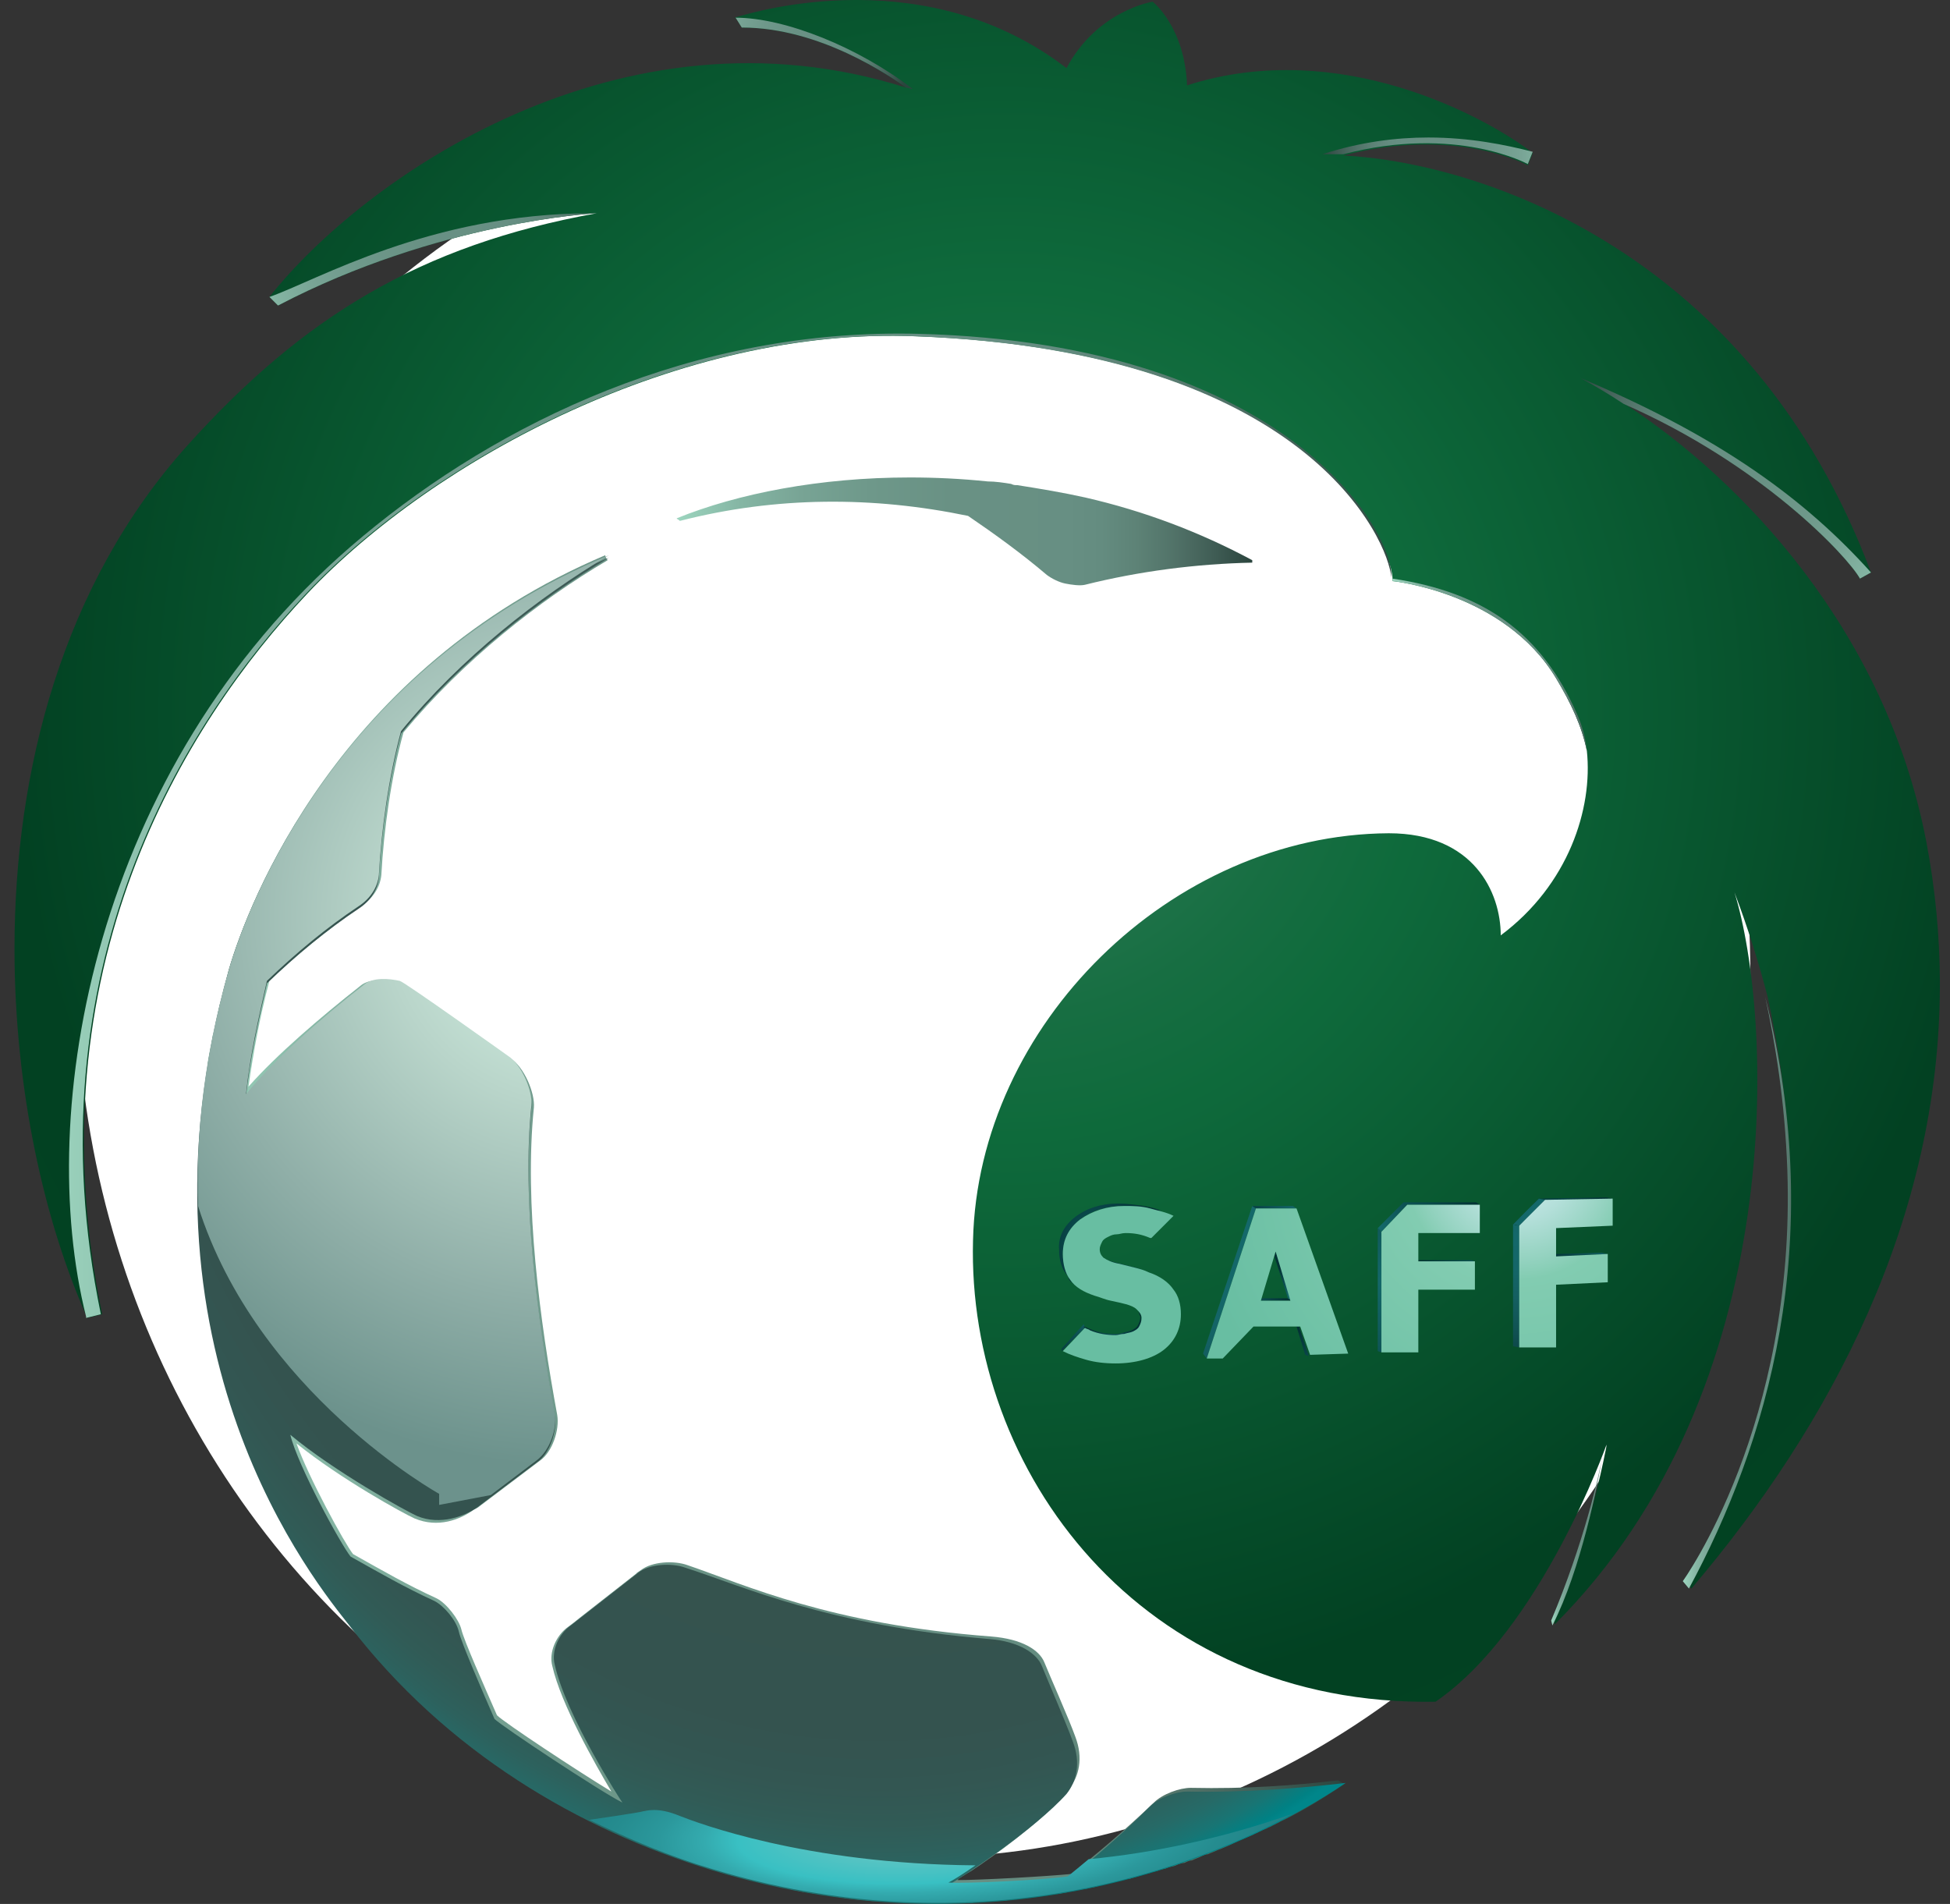<svg width="127" height="124" viewBox="0 0 127 124" fill="none" xmlns="http://www.w3.org/2000/svg">
<rect x="0" y="0" width="127" height="124" fill="#333333" stroke="none"/>
<g id="arabia">
<g id="g830">
<ellipse id="Ellipse 4" cx="59.5" cy="63.5" rx="54.5" ry="57.5" fill="white"/>
<g id="g2682">
<path id="path870" d="M55.652 -7.62939e-06C51.749 0.017 48.726 0.879 47.829 1.152H47.909L48.309 1.793C53.437 1.793 58.003 4.998 59.045 5.718C40.378 -0.21 23.634 11.646 17.546 19.338L18.107 19.899C28.521 14.45 38.696 13.89 38.856 13.89C27.319 15.973 19.709 20.7 12.258 28.952C4.025 38.075 0.958 50.264 0.944 61.714V61.886C0.957 70.986 2.892 79.606 5.688 85.834V85.754V85.834L6.65 85.593C2.003 63.161 12.017 47.138 20.029 38.646C28.281 29.913 44.304 21.261 59.686 21.902C85.323 22.863 90.53 35.28 90.69 37.604V37.684V37.845C90.69 37.845 97.981 38.566 101.345 44.174C102.308 45.776 103.028 47.298 103.349 48.901C103.749 52.666 102.147 57.633 97.74 60.918C97.74 58.114 95.978 54.268 90.449 54.268C76.269 54.348 63.691 66.766 63.371 80.786C62.971 95.768 74.267 111.15 93.494 110.83C100.384 106.103 104.63 94.085 104.63 94.085C104.63 94.085 104.63 94.246 104.55 94.565C104.31 95.768 103.349 100.414 101.185 105.462L101.265 105.782C116.647 90.399 115.446 66.125 112.962 58.114C113.843 60.437 114.564 62.76 115.125 64.923C115.766 67.888 116.407 71.653 116.567 76.221C117.128 92.804 109.758 102.978 109.758 102.978L110.158 103.459C119.282 92.736 126.303 79.358 126.341 64.241V63.983C126.333 60.997 126.051 57.943 125.46 54.829C122.816 41.049 113.443 31.275 105.832 26.308C114.725 30.234 120.334 36.242 121.135 37.684L121.855 37.284C114.084 16.533 96.619 10.606 87.486 10.124C94.855 8.202 99.504 10.766 99.504 10.766L99.823 9.966C96.939 7.721 87.326 2.354 77.312 5.558C77.151 1.713 75.069 0.111 75.069 0.111C75.069 0.111 71.463 0.671 69.46 4.436C64.944 0.969 59.962 0.018 55.891 -7.62939e-06H55.652Z" fill="url(#paint0_radial_145_1919)"/>
<path id="path912" d="M116.407 76.221C116.969 92.804 109.597 102.978 109.597 102.978L109.998 103.459C115.045 94.085 119.051 81.027 114.965 64.923C115.606 67.888 116.247 71.653 116.407 76.221Z" fill="url(#paint1_linear_145_1919)"/>
<path id="path954" d="M104.37 94.777C104.378 94.73 104.384 94.686 104.39 94.646C104.383 94.687 104.377 94.73 104.37 94.777ZM101.025 105.542L101.106 105.863C102.979 102.193 104.092 96.546 104.37 94.777C104.155 96.094 103.112 100.593 101.025 105.542Z" fill="url(#paint2_linear_145_1919)"/>
<path id="path996" d="M22.833 35.602C6.088 50.102 2.243 72.374 5.608 85.754V85.834L6.569 85.593C1.923 63.161 11.937 47.138 19.948 38.646C28.2 29.913 44.223 21.261 59.605 21.902C85.242 22.863 90.449 35.28 90.61 37.604C90.85 34.88 84.121 22.383 59.846 21.742C59.408 21.73 58.971 21.725 58.537 21.725C43.88 21.724 31.392 28.21 22.833 35.602Z" fill="url(#paint3_linear_145_1919)"/>
<path id="path1038" d="M90.69 37.845C90.69 37.845 97.981 38.566 101.345 44.174C102.308 45.776 103.028 47.298 103.349 48.901C103.268 48.019 103.028 47.218 102.707 46.497C100.384 41.21 96.619 38.566 90.69 37.684V37.845Z" fill="url(#paint4_linear_145_1919)"/>
<path id="path1080" d="M17.546 19.338L18.107 19.899C28.521 14.45 38.696 13.89 38.856 13.89C38.761 13.889 38.666 13.89 38.572 13.89C27.987 13.889 20.563 18.305 17.546 19.338Z" fill="url(#paint5_linear_145_1919)"/>
<path id="path1122" d="M48.309 1.793C53.437 1.793 58.003 4.998 59.045 5.718C59.205 5.718 59.286 5.799 59.445 5.799C55.92 3.075 51.113 1.152 47.909 1.152L48.309 1.793Z" fill="url(#paint6_linear_145_1919)"/>
<path id="path1164" d="M86.124 10.045H87.486C94.855 8.122 99.504 10.686 99.504 10.686L99.823 9.885C98.061 9.433 95.739 8.955 93.029 8.955C90.933 8.955 88.605 9.241 86.124 10.045Z" fill="url(#paint7_linear_145_1919)"/>
<path id="path1206" d="M105.752 26.308C114.725 30.234 120.334 36.242 121.135 37.684L121.855 37.284C117.609 32.557 112.08 28.471 102.948 24.626C103.829 25.106 104.79 25.667 105.752 26.308Z" fill="url(#paint8_linear_145_1919)"/>
</g>
<g id="g2583">
<path id="path1502" d="M72.985 82.388C73.305 82.469 73.626 82.549 73.946 82.63C74.267 82.709 74.587 82.789 74.907 82.949C75.056 82.986 75.206 83.042 75.355 83.114C75.117 82.99 74.852 82.877 74.587 82.789C74.267 82.63 73.946 82.549 73.626 82.469C73.305 82.388 72.985 82.309 72.664 82.228C72.344 82.148 72.103 82.068 71.943 81.988C72.103 82.148 72.423 82.228 72.985 82.388ZM75.851 83.417C75.686 83.294 75.52 83.193 75.355 83.114C75.541 83.21 75.711 83.313 75.851 83.417ZM75.87 83.431C75.863 83.426 75.858 83.421 75.851 83.417C75.857 83.421 75.863 83.426 75.87 83.431Z" fill="url(#paint9_radial_145_1919)"/>
<path id="path1522" d="M70.02 79.264C69.3 79.826 68.899 80.546 68.979 81.427C68.979 82.068 69.139 82.63 69.54 83.11C69.62 83.431 69.78 83.51 69.94 83.671C69.861 83.59 69.78 83.51 69.7 83.35C69.379 82.869 69.219 82.309 69.219 81.668C69.219 80.786 69.619 79.984 70.341 79.424C71.062 78.864 72.023 78.543 73.224 78.543C73.786 78.543 74.347 78.623 74.907 78.703C75.148 78.783 75.388 78.864 75.629 78.864C75.308 78.703 74.907 78.623 74.508 78.543C73.946 78.463 73.385 78.383 72.825 78.383C71.703 78.383 70.742 78.703 70.02 79.264Z" fill="url(#paint10_radial_145_1919)"/>
<path id="path1542" d="M69.139 87.837V87.996L70.662 86.475L70.581 86.235L69.139 87.837Z" fill="url(#paint11_radial_145_1919)"/>
<path id="path1562" d="M74.267 85.754C74.267 85.993 74.186 86.154 74.106 86.314C74.025 86.475 73.866 86.554 73.707 86.635C73.545 86.715 73.385 86.715 73.145 86.794C72.905 86.875 72.744 86.875 72.584 86.875C71.382 86.875 70.741 86.394 70.581 86.394L70.662 86.635C70.741 86.715 70.902 86.715 70.982 86.794C71.543 87.036 72.103 87.115 72.664 87.115C72.824 87.115 72.985 87.115 73.224 87.036C73.466 87.036 73.626 86.955 73.786 86.875C73.946 86.794 74.106 86.715 74.186 86.554C74.267 86.394 74.347 86.235 74.347 85.993C74.347 85.673 74.267 85.513 74.106 85.353C74.186 85.433 74.186 85.593 74.267 85.754Z" fill="url(#paint12_radial_145_1919)"/>
<path id="path1594" d="M78.352 88.157L78.593 88.477L81.797 78.703L81.557 78.543L78.352 88.157Z" fill="url(#paint13_radial_145_1919)"/>
<path id="path1614" d="M82.198 84.552L82.118 84.712H84.121L83.881 84.552H82.198Z" fill="url(#paint14_radial_145_1919)"/>
<path id="path1634" d="M84.441 86.394L85.002 88.237L85.242 88.317L84.601 86.394H84.441Z" fill="url(#paint15_radial_145_1919)"/>
<path id="path1654" d="M81.557 78.543L81.797 78.703H84.441L84.201 78.543H81.557Z" fill="url(#paint16_radial_145_1919)"/>
<path id="path1674" d="M82.999 81.828L83.881 84.552L84.121 84.712L83.08 81.507L82.999 81.828Z" fill="url(#paint17_radial_145_1919)"/>
<path id="path1694" d="M92.373 82.068V82.148H96.058L95.817 82.068H92.373Z" fill="url(#paint18_radial_145_1919)"/>
<path id="path1714" d="M91.411 78.303L91.651 78.463H96.378L96.139 78.303H91.411Z" fill="url(#paint19_radial_145_1919)"/>
<path id="path1734" d="M89.729 87.996L89.969 88.077V80.226L89.729 79.984V87.996Z" fill="url(#paint20_radial_145_1919)"/>
<path id="path1754" d="M89.729 79.984L89.969 80.226L91.651 78.463L91.411 78.303L89.729 79.984Z" fill="url(#paint21_radial_145_1919)"/>
<path id="path1774" d="M101.345 81.668V81.828L104.711 81.668L104.31 81.587L101.345 81.668Z" fill="url(#paint22_radial_145_1919)"/>
<path id="path1802" d="M98.541 87.676L98.943 87.756V79.826L98.541 79.745V87.676Z" fill="url(#paint23_radial_145_1919)"/>
<path id="path1822" d="M100.224 78.062L100.624 78.143L105.031 78.062L104.63 77.981L100.224 78.062Z" fill="url(#paint24_radial_145_1919)"/>
<path id="path1842" d="M98.541 79.745L98.943 79.826L100.624 78.143L100.224 78.062L98.541 79.745Z" fill="url(#paint25_radial_145_1919)"/>
<path id="path1872" d="M98.541 79.745L98.943 79.826L100.624 78.143L100.224 78.062L98.541 79.745Z" fill="url(#paint26_radial_145_1919)"/>
<path id="path1900" d="M81.797 78.703L78.593 88.477H79.633L81.637 86.394H84.681L85.323 88.237L87.806 88.157L84.441 78.703H81.797ZM83.08 81.507L84.041 84.712H82.118L83.08 81.507Z" fill="url(#paint27_radial_145_1919)"/>
<path id="path1928" d="M70.341 79.424C69.62 79.984 69.22 80.706 69.22 81.668C69.22 82.309 69.38 82.949 69.7 83.35C70.021 83.831 70.581 84.151 71.302 84.391C71.624 84.472 71.943 84.632 72.344 84.712C72.744 84.792 73.066 84.872 73.385 84.952C73.626 85.032 73.866 85.113 74.025 85.273C74.186 85.433 74.347 85.593 74.347 85.834C74.347 86.074 74.267 86.235 74.186 86.394C74.106 86.554 73.946 86.635 73.786 86.715C73.626 86.794 73.466 86.794 73.224 86.875C72.985 86.875 72.825 86.955 72.664 86.955C72.103 86.955 71.543 86.875 70.982 86.635C70.902 86.554 70.742 86.554 70.662 86.475L69.219 87.996C69.7 88.237 70.181 88.397 70.742 88.558C71.302 88.718 71.943 88.797 72.664 88.797C73.946 88.797 75.069 88.477 75.789 87.917C76.511 87.355 76.91 86.554 76.91 85.593C76.91 84.952 76.75 84.391 76.43 83.991C76.109 83.51 75.548 83.11 74.827 82.869C74.508 82.709 74.186 82.63 73.866 82.549C73.546 82.469 73.224 82.388 72.906 82.309C72.423 82.228 72.103 82.068 71.863 81.908C71.703 81.748 71.623 81.587 71.623 81.347C71.623 81.187 71.703 81.027 71.783 80.867C71.863 80.706 72.023 80.627 72.184 80.546C72.344 80.466 72.504 80.386 72.744 80.386C72.906 80.386 73.066 80.306 73.305 80.306C73.866 80.306 74.347 80.386 74.907 80.627H74.988L76.43 79.184C75.949 78.944 75.468 78.864 74.907 78.703C74.347 78.543 73.786 78.543 73.225 78.543C72.103 78.543 71.142 78.864 70.341 79.424Z" fill="url(#paint28_radial_145_1919)"/>
<path id="path1956" d="M91.651 78.463L89.969 80.226V88.077H92.373V83.991H96.058V82.148H92.373V80.306H96.378V78.463H91.651Z" fill="url(#paint29_radial_145_1919)"/>
<path id="path1984" d="M100.624 78.143L98.943 79.826V87.756H101.345V83.671L104.711 83.51V81.668L101.345 81.828V79.984L105.031 79.826V78.062L100.624 78.143Z" fill="url(#paint30_radial_145_1919)"/>
</g>
<g id="g2671">
<path id="path1290" d="M14.901 63.161C14.741 63.802 14.582 64.443 14.421 65.084C14.421 65.163 14.421 65.244 14.341 65.324C14.18 65.965 14.1 66.526 13.941 67.166C13.941 67.247 13.941 67.327 13.86 67.407C13.781 67.967 13.62 68.609 13.539 69.169V69.41C13.459 69.97 13.379 70.612 13.299 71.173V71.253C13.059 73.175 12.899 74.937 12.899 76.701C12.658 93.525 21.23 103.779 22.753 105.782C27.56 112.03 33.728 116.518 40.218 119.402C40.378 119.483 40.539 119.562 40.698 119.641C41.179 119.802 41.58 120.043 42.06 120.203C42.221 120.284 42.461 120.363 42.622 120.443C43.103 120.604 43.502 120.764 43.983 120.924C44.144 121.004 44.304 121.084 44.464 121.084C45.105 121.325 45.746 121.485 46.307 121.726C46.387 121.726 46.467 121.726 46.547 121.805C47.028 121.965 47.509 122.126 47.989 122.206C48.23 122.287 48.389 122.287 48.63 122.366C48.95 122.446 49.351 122.526 49.671 122.606C49.912 122.687 50.152 122.687 50.392 122.767C50.713 122.846 51.033 122.927 51.355 123.007C51.594 123.088 51.835 123.088 52.076 123.167C52.395 123.247 52.716 123.247 53.036 123.327C53.276 123.327 53.517 123.407 53.677 123.407C53.998 123.488 54.398 123.488 54.719 123.568C54.88 123.568 55.119 123.648 55.279 123.648C55.761 123.728 56.321 123.728 56.801 123.808H57.282C57.683 123.808 58.003 123.889 58.404 123.889H59.046H59.926H60.568H61.449H62.09H62.971C63.05 123.968 63.291 123.968 63.452 123.889H63.451C63.772 123.889 64.092 123.889 64.412 123.808H64.893C65.374 123.808 65.774 123.728 66.256 123.648C66.416 123.648 66.576 123.568 66.817 123.568C67.136 123.568 67.377 123.488 67.618 123.488C67.777 123.488 68.018 123.407 68.178 123.407C68.419 123.407 68.659 123.327 68.899 123.327C69.139 123.327 69.3 123.247 69.46 123.247C69.7 123.167 69.94 123.167 70.181 123.088C70.341 123.088 70.581 123.007 70.742 123.007C70.982 122.927 71.223 122.927 71.463 122.846C71.624 122.767 71.863 122.767 72.024 122.687C72.264 122.606 72.584 122.526 72.825 122.526C73.066 122.446 73.305 122.366 73.546 122.366C73.786 122.287 74.106 122.206 74.347 122.126C74.508 122.045 74.747 122.045 74.907 121.965C75.069 121.885 75.308 121.885 75.468 121.805C75.629 121.726 75.87 121.726 76.029 121.645C76.189 121.565 76.43 121.565 76.59 121.485C76.75 121.405 76.99 121.325 77.151 121.325C77.312 121.244 77.471 121.164 77.632 121.164C77.792 121.084 78.033 121.004 78.192 120.924C78.353 120.844 78.513 120.764 78.674 120.764C78.834 120.684 79.073 120.604 79.235 120.523C79.394 120.443 79.475 120.443 79.634 120.363C80.036 120.203 80.355 120.043 80.677 119.883C80.837 119.802 80.917 119.802 81.076 119.722C81.237 119.641 81.478 119.562 81.638 119.483C81.718 119.402 81.877 119.402 81.958 119.322C82.118 119.241 82.279 119.161 82.519 119.081C82.599 119 82.759 119 82.84 118.921C82.999 118.841 83.159 118.761 83.32 118.682C83.4 118.601 83.48 118.601 83.641 118.521C83.8 118.44 83.96 118.36 84.121 118.28C85.483 117.559 86.604 116.837 87.566 116.196C87.406 116.117 87.246 115.957 87.085 115.957C84.361 116.277 81.156 116.518 77.551 116.438C76.83 116.438 75.709 116.837 75.148 117.399C73.225 119.241 71.223 120.924 69.78 122.045C68.178 122.206 63.852 122.446 62.33 122.446C62.33 122.446 62.41 122.446 62.41 122.366C62.57 122.287 62.651 122.206 62.81 122.126C62.891 122.045 62.971 122.045 63.05 121.965C63.131 121.965 63.131 121.885 63.211 121.885C64.893 120.764 67.537 118.841 68.979 117.239C69.22 116.998 69.46 116.758 69.62 116.518C70.261 115.717 70.581 114.516 70.021 113.074C69.62 111.951 68.338 109.067 68.018 108.266C67.697 107.465 66.576 106.744 64.573 106.583C53.998 105.782 48.55 103.218 44.784 101.937C43.903 101.615 42.461 101.696 41.74 102.258L41.5 102.417L41.419 102.498L37.735 105.381L37.334 105.702L37.014 105.942C36.213 106.503 35.731 107.624 35.972 108.506C36.532 110.99 38.776 114.915 39.818 116.679C37.574 115.316 32.847 112.191 32.367 111.711C31.565 109.868 30.204 106.823 30.043 106.103C29.883 105.462 29.082 104.42 28.441 104.1C26.518 103.218 24.996 102.337 22.994 101.215C22.433 100.495 20.109 96.249 19.308 94.005C22.192 96.329 26.278 98.572 26.999 98.892C28.521 99.533 29.963 98.972 30.844 98.332C31.005 98.251 31.166 98.171 31.245 98.091L35.17 95.127C35.972 94.565 36.452 93.124 36.292 92.163C35.17 86.074 34.13 78.383 34.771 72.133C34.85 71.173 34.13 69.49 33.248 68.929C33.248 68.929 26.518 64.122 26.198 64.042C25.957 63.962 25.637 63.962 25.317 63.882C24.676 63.802 23.955 63.802 23.474 64.203C20.83 66.286 18.026 68.689 16.183 70.771C16.504 68.528 16.904 66.286 17.546 63.882C19.469 62.039 21.391 60.517 23.554 58.995C24.275 58.514 24.756 57.793 24.836 56.991C24.996 54.028 25.477 50.583 26.278 47.698C30.204 42.972 35.09 39.127 39.577 36.483C39.498 36.403 39.417 36.242 39.417 36.162C22.032 43.533 16.183 58.755 14.901 63.161Z" fill="url(#paint31_linear_145_1919)"/>
<path id="path1332" d="M44.064 33.839C50.312 32.237 56.721 32.237 62.971 33.519C64.893 34.64 66.576 36.002 68.178 37.364C68.498 37.604 68.979 37.845 69.379 37.925C69.78 38.005 70.341 38.085 70.662 38.005C74.186 37.124 77.873 36.643 81.557 36.563C78.113 34.72 74.508 33.358 70.662 32.476C69.219 32.157 67.777 31.916 66.256 31.675C66.095 31.675 66.014 31.675 65.855 31.596C65.374 31.516 64.813 31.436 64.332 31.436C62.619 31.259 60.924 31.176 59.269 31.175C53.419 31.175 48.061 32.215 44.064 33.839Z" fill="url(#paint32_radial_145_1919)"/>
<path id="path1374" d="M14.901 63.161C7.931 87.996 20.75 103.299 22.753 105.863C29.082 114.114 37.735 119.161 46.387 121.805C65.695 127.653 81.317 120.443 87.645 116.117C84.922 116.438 81.156 116.758 77.312 116.679C76.59 116.679 75.468 117.078 74.907 117.638C72.985 119.562 70.982 121.244 69.54 122.366C67.858 122.606 62.97 122.846 61.769 122.767C62.65 122.287 67.457 119.081 69.46 116.837C70.101 116.036 70.42 114.834 69.861 113.393C69.46 112.272 68.178 109.307 67.858 108.506C67.537 107.705 66.415 106.904 64.412 106.744C53.837 105.863 48.389 103.299 44.624 102.097C43.743 101.776 42.301 101.857 41.58 102.417L37.173 105.863C36.372 106.423 35.892 107.545 36.132 108.425C36.854 111.711 40.459 117.319 40.538 117.399C39.096 116.679 32.687 112.431 32.206 111.951C31.405 110.108 30.043 106.984 29.883 106.263C29.723 105.542 28.922 104.58 28.281 104.261C26.358 103.379 24.836 102.498 22.833 101.376C22.192 100.575 19.388 95.447 18.908 93.445C21.791 95.848 26.438 98.412 27.159 98.732C28.681 99.373 30.284 98.732 31.085 98.171L35.01 95.206C35.811 94.646 36.292 93.203 36.132 92.243C35.01 86.074 33.969 78.303 34.61 72.133C34.69 71.173 33.969 69.49 33.087 68.929C33.087 68.929 26.358 64.122 26.038 64.042C25.317 63.882 24.275 63.802 23.714 64.283C20.83 66.526 17.866 69.169 16.024 71.413C16.263 69.01 16.824 66.526 17.385 64.042C19.308 62.2 21.23 60.597 23.394 59.155C24.115 58.675 24.595 57.954 24.675 57.153C24.836 54.188 25.317 50.743 26.118 47.779C30.043 42.972 35.09 39.047 39.657 36.322C22.032 43.533 16.183 58.755 14.901 63.161Z" fill="url(#paint33_radial_145_1919)"/>
<path id="path1400" d="M14.902 63.161C13.299 68.768 12.738 73.897 12.899 78.543C16.745 90.721 28.601 97.29 28.601 97.29V98.01L31.967 97.369L34.93 95.127C35.812 94.486 36.292 93.044 36.133 92.083H36.132C35.01 85.914 33.969 78.143 34.61 71.974C34.69 71.012 33.969 69.329 33.088 68.768C33.088 68.768 26.358 63.962 26.038 63.882C25.317 63.722 24.275 63.642 23.714 64.122C20.83 66.365 17.866 69.01 16.024 71.253C16.263 68.849 16.824 66.365 17.385 63.882C19.308 62.039 21.231 60.437 23.394 58.995C24.115 58.514 24.595 57.793 24.675 56.991C24.836 54.028 25.317 50.583 26.118 47.619C30.043 42.812 35.09 38.885 39.657 36.162C22.032 43.533 16.183 58.755 14.902 63.161Z" fill="url(#paint34_radial_145_1919)"/>
<path id="path1432" d="M41.9 117.96C41.74 118.04 38.376 118.521 38.376 118.521C41.019 119.802 43.663 120.924 46.387 121.726C62.81 126.693 76.59 122.287 84.201 118.121C79.633 119.722 75.148 120.684 70.902 121.084C70.42 121.485 69.94 121.885 69.54 122.206C67.858 122.446 62.97 122.687 61.769 122.606C62.09 122.446 62.73 122.045 63.531 121.485C52.395 121.405 45.345 118.682 44.304 118.28C43.542 117.96 42.982 117.88 42.592 117.88C42.2 117.88 41.98 117.96 41.9 117.96Z" fill="url(#paint35_radial_145_1919)"/>
<path id="path1248" d="M44.064 33.759C44.223 33.839 44.223 33.919 44.303 33.919C50.553 32.317 56.882 32.317 63.05 33.599C64.813 34.8 66.576 36.081 68.178 37.444C68.498 37.684 68.979 37.925 69.379 38.005C69.78 38.085 70.341 38.164 70.662 38.085C74.186 37.204 77.873 36.723 81.557 36.643V36.483C78.113 34.64 74.508 33.277 70.662 32.397C69.219 32.076 67.777 31.836 66.256 31.596C66.095 31.596 66.014 31.596 65.855 31.516C65.374 31.436 64.813 31.355 64.332 31.355C62.619 31.178 60.924 31.096 59.269 31.096C53.419 31.095 48.061 32.135 44.064 33.759Z" fill="url(#paint36_linear_145_1919)"/>
</g>
</g>
</g>
<defs>
<radialGradient id="paint0_radial_145_1919" cx="0" cy="0" r="1" gradientUnits="userSpaceOnUse" gradientTransform="translate(65.455 46.294) scale(120.168 120.168)">
<stop stop-color="#338461"/>
<stop offset="0.056" stop-color="#2A7B54"/>
<stop offset="0.168" stop-color="#176E42"/>
<stop offset="0.233" stop-color="#0E6A3B"/>
<stop offset="0.24" stop-color="#0E693B"/>
<stop offset="0.543" stop-color="#024122"/>
<stop offset="0.694" stop-color="#034323"/>
<stop offset="0.786" stop-color="#054726"/>
<stop offset="0.862" stop-color="#084E2B"/>
<stop offset="0.929" stop-color="#0B5932"/>
<stop offset="0.991" stop-color="#0E673A"/>
<stop offset="1" stop-color="#0E6A3B"/>
</radialGradient>
<linearGradient id="paint1_linear_145_1919" x1="109.625" y1="84.191" x2="117.852" y2="84.191" gradientUnits="userSpaceOnUse">
<stop stop-color="#9CD5BE"/>
<stop offset="0.001" stop-color="#9CD4BE"/>
<stop offset="0.102" stop-color="#86B7A5"/>
<stop offset="0.212" stop-color="#78A495"/>
<stop offset="0.333" stop-color="#6E988A"/>
<stop offset="0.473" stop-color="#699184"/>
<stop offset="0.677" stop-color="#678F83"/>
<stop offset="0.735" stop-color="#648C80"/>
<stop offset="0.798" stop-color="#5D8276"/>
<stop offset="0.863" stop-color="#517268"/>
<stop offset="0.93" stop-color="#405D55"/>
<stop offset="0.998" stop-color="#2B453E"/>
<stop offset="1" stop-color="#2A453E"/>
</linearGradient>
<linearGradient id="paint2_linear_145_1919" x1="101.057" y1="100.254" x2="105.071" y2="100.254" gradientUnits="userSpaceOnUse">
<stop stop-color="#9CD5BE"/>
<stop offset="0.001" stop-color="#9CD4BE"/>
<stop offset="0.102" stop-color="#86B7A5"/>
<stop offset="0.212" stop-color="#78A495"/>
<stop offset="0.333" stop-color="#6E988A"/>
<stop offset="0.473" stop-color="#699184"/>
<stop offset="0.677" stop-color="#678F83"/>
<stop offset="0.735" stop-color="#648C80"/>
<stop offset="0.798" stop-color="#5D8276"/>
<stop offset="0.863" stop-color="#517268"/>
<stop offset="0.93" stop-color="#405D55"/>
<stop offset="0.998" stop-color="#2B453E"/>
<stop offset="1" stop-color="#2A453E"/>
</linearGradient>
<linearGradient id="paint3_linear_145_1919" x1="3.039" y1="53.779" x2="92.09" y2="53.779" gradientUnits="userSpaceOnUse">
<stop stop-color="#9CD5BE"/>
<stop offset="0.001" stop-color="#9CD4BE"/>
<stop offset="0.102" stop-color="#86B7A5"/>
<stop offset="0.212" stop-color="#78A495"/>
<stop offset="0.333" stop-color="#6E988A"/>
<stop offset="0.473" stop-color="#699184"/>
<stop offset="0.677" stop-color="#678F83"/>
<stop offset="0.735" stop-color="#648C80"/>
<stop offset="0.798" stop-color="#5D8276"/>
<stop offset="0.863" stop-color="#517268"/>
<stop offset="0.93" stop-color="#405D55"/>
<stop offset="0.998" stop-color="#2B453E"/>
<stop offset="1" stop-color="#2A453E"/>
</linearGradient>
<linearGradient id="paint4_linear_145_1919" x1="90.69" y1="43.292" x2="104.671" y2="43.292" gradientUnits="userSpaceOnUse">
<stop stop-color="#9CD5BE"/>
<stop offset="0.001" stop-color="#9CD4BE"/>
<stop offset="0.102" stop-color="#86B7A5"/>
<stop offset="0.212" stop-color="#78A495"/>
<stop offset="0.333" stop-color="#6E988A"/>
<stop offset="0.473" stop-color="#699184"/>
<stop offset="0.677" stop-color="#678F83"/>
<stop offset="0.735" stop-color="#648C80"/>
<stop offset="0.798" stop-color="#5D8276"/>
<stop offset="0.863" stop-color="#517268"/>
<stop offset="0.93" stop-color="#405D55"/>
<stop offset="0.998" stop-color="#2B453E"/>
<stop offset="1" stop-color="#2A453E"/>
</linearGradient>
<linearGradient id="paint5_linear_145_1919" x1="14.912" y1="20.552" x2="41.441" y2="12.032" gradientUnits="userSpaceOnUse">
<stop stop-color="#9CD5BE"/>
<stop offset="0.001" stop-color="#9CD4BE"/>
<stop offset="0.102" stop-color="#86B7A5"/>
<stop offset="0.212" stop-color="#78A495"/>
<stop offset="0.333" stop-color="#6E988A"/>
<stop offset="0.473" stop-color="#699184"/>
<stop offset="0.677" stop-color="#678F83"/>
<stop offset="0.735" stop-color="#648C80"/>
<stop offset="0.798" stop-color="#5D8276"/>
<stop offset="0.863" stop-color="#517268"/>
<stop offset="0.93" stop-color="#405D55"/>
<stop offset="0.998" stop-color="#2B453E"/>
<stop offset="1" stop-color="#2A453E"/>
</linearGradient>
<linearGradient id="paint6_linear_145_1919" x1="45.004" y1="0.849" x2="59.09" y2="4.799" gradientUnits="userSpaceOnUse">
<stop stop-color="#9CD5BE"/>
<stop offset="0.001" stop-color="#9CD4BE"/>
<stop offset="0.102" stop-color="#86B7A5"/>
<stop offset="0.212" stop-color="#78A495"/>
<stop offset="0.333" stop-color="#6E988A"/>
<stop offset="0.473" stop-color="#699184"/>
<stop offset="0.677" stop-color="#678F83"/>
<stop offset="0.735" stop-color="#648C80"/>
<stop offset="0.798" stop-color="#5D8276"/>
<stop offset="0.863" stop-color="#517268"/>
<stop offset="0.93" stop-color="#405D55"/>
<stop offset="0.998" stop-color="#2B453E"/>
<stop offset="1" stop-color="#2A453E"/>
</linearGradient>
<linearGradient id="paint7_linear_145_1919" x1="102.55" y1="9.859" x2="86.091" y2="9.758" gradientUnits="userSpaceOnUse">
<stop stop-color="#9CD5BE"/>
<stop offset="0.001" stop-color="#9CD4BE"/>
<stop offset="0.102" stop-color="#86B7A5"/>
<stop offset="0.212" stop-color="#78A495"/>
<stop offset="0.333" stop-color="#6E988A"/>
<stop offset="0.473" stop-color="#699184"/>
<stop offset="0.677" stop-color="#678F83"/>
<stop offset="0.735" stop-color="#648C80"/>
<stop offset="0.798" stop-color="#5D8276"/>
<stop offset="0.863" stop-color="#517268"/>
<stop offset="0.93" stop-color="#405D55"/>
<stop offset="0.998" stop-color="#2B453E"/>
<stop offset="1" stop-color="#2A453E"/>
</linearGradient>
<linearGradient id="paint8_linear_145_1919" x1="123.908" y1="39.3" x2="103.445" y2="23.65" gradientUnits="userSpaceOnUse">
<stop stop-color="#9CD5BE"/>
<stop offset="0.001" stop-color="#9CD4BE"/>
<stop offset="0.102" stop-color="#86B7A5"/>
<stop offset="0.212" stop-color="#78A495"/>
<stop offset="0.333" stop-color="#6E988A"/>
<stop offset="0.473" stop-color="#699184"/>
<stop offset="0.677" stop-color="#678F83"/>
<stop offset="0.735" stop-color="#648C80"/>
<stop offset="0.798" stop-color="#5D8276"/>
<stop offset="0.863" stop-color="#517268"/>
<stop offset="0.93" stop-color="#405D55"/>
<stop offset="0.998" stop-color="#2B453E"/>
<stop offset="1" stop-color="#2A453E"/>
</linearGradient>
<radialGradient id="paint9_radial_145_1919" cx="0" cy="0" r="1" gradientUnits="userSpaceOnUse" gradientTransform="translate(73.705 83.223) rotate(14.395) scale(3.414 1.163)">
<stop stop-color="#14686A"/>
<stop offset="1" stop-color="#033235"/>
</radialGradient>
<radialGradient id="paint10_radial_145_1919" cx="0" cy="0" r="1" gradientUnits="userSpaceOnUse" gradientTransform="translate(71.746 81.006) scale(3.607 3.607)">
<stop stop-color="#14686A"/>
<stop offset="1" stop-color="#033235"/>
</radialGradient>
<radialGradient id="paint11_radial_145_1919" cx="0" cy="0" r="1" gradientUnits="userSpaceOnUse" gradientTransform="translate(71.203 85.295) scale(4.372 4.372)">
<stop stop-color="#14686A"/>
<stop offset="1" stop-color="#033235"/>
</radialGradient>
<radialGradient id="paint12_radial_145_1919" cx="0" cy="0" r="1" gradientUnits="userSpaceOnUse" gradientTransform="translate(72.471 86.16) scale(1.456)">
<stop stop-color="#14686A"/>
<stop offset="1" stop-color="#033235"/>
</radialGradient>
<radialGradient id="paint13_radial_145_1919" cx="0" cy="0" r="1" gradientUnits="userSpaceOnUse" gradientTransform="translate(81.689 79.062) scale(14.282 14.282)">
<stop stop-color="#14686A"/>
<stop offset="0.405" stop-color="#146769"/>
<stop offset="0.575" stop-color="#146365"/>
<stop offset="0.701" stop-color="#135C5E"/>
<stop offset="0.806" stop-color="#115254"/>
<stop offset="0.897" stop-color="#0D4648"/>
<stop offset="0.977" stop-color="#063739"/>
<stop offset="1" stop-color="#033235"/>
</radialGradient>
<radialGradient id="paint14_radial_145_1919" cx="0" cy="0" r="1" gradientUnits="userSpaceOnUse" gradientTransform="translate(80.93 85.837) scale(3.07 3.07)">
<stop stop-color="#14686A"/>
<stop offset="1" stop-color="#033235"/>
</radialGradient>
<radialGradient id="paint15_radial_145_1919" cx="0" cy="0" r="1" gradientUnits="userSpaceOnUse" gradientTransform="translate(86.138 91.176) scale(4.736 4.736)">
<stop stop-color="#14686A"/>
<stop offset="1" stop-color="#033235"/>
</radialGradient>
<radialGradient id="paint16_radial_145_1919" cx="0" cy="0" r="1" gradientUnits="userSpaceOnUse" gradientTransform="translate(84.418 78.596) rotate(180) scale(3.901 1.221)">
<stop stop-color="#14686A"/>
<stop offset="1" stop-color="#033235"/>
</radialGradient>
<radialGradient id="paint17_radial_145_1919" cx="0" cy="0" r="1" gradientUnits="userSpaceOnUse" gradientTransform="translate(83.858 84.552) scale(2.054 2.054)">
<stop stop-color="#14686A"/>
<stop offset="1" stop-color="#033235"/>
</radialGradient>
<radialGradient id="paint18_radial_145_1919" cx="0" cy="0" r="1" gradientUnits="userSpaceOnUse" gradientTransform="translate(97.476 83.566) scale(4.976 4.976)">
<stop stop-color="#14686A"/>
<stop offset="1" stop-color="#033235"/>
</radialGradient>
<radialGradient id="paint19_radial_145_1919" cx="0" cy="0" r="1" gradientUnits="userSpaceOnUse" gradientTransform="translate(90.02 78.834) rotate(0.728) scale(6.583 1.424)">
<stop stop-color="#14686A"/>
<stop offset="1" stop-color="#033235"/>
</radialGradient>
<radialGradient id="paint20_radial_145_1919" cx="0" cy="0" r="1" gradientUnits="userSpaceOnUse" gradientTransform="translate(89.551 83.473) scale(12.795 12.795)">
<stop stop-color="#14686A"/>
<stop offset="1" stop-color="#033235"/>
</radialGradient>
<radialGradient id="paint21_radial_145_1919" cx="0" cy="0" r="1" gradientUnits="userSpaceOnUse" gradientTransform="translate(89.897 79.86) scale(5.042)">
<stop stop-color="#14686A"/>
<stop offset="1" stop-color="#033235"/>
</radialGradient>
<radialGradient id="paint22_radial_145_1919" cx="0" cy="0" r="1" gradientUnits="userSpaceOnUse" gradientTransform="translate(105.092 81.21) scale(4.237 4.237)">
<stop stop-color="#14686A"/>
<stop offset="1" stop-color="#033235"/>
</radialGradient>
<radialGradient id="paint23_radial_145_1919" cx="0" cy="0" r="1" gradientUnits="userSpaceOnUse" gradientTransform="translate(98.578 80.731) scale(9.428 9.428)">
<stop stop-color="#14686A"/>
<stop offset="0.199" stop-color="#146668"/>
<stop offset="0.4" stop-color="#145F61"/>
<stop offset="0.603" stop-color="#115455"/>
<stop offset="0.805" stop-color="#0C4446"/>
<stop offset="1" stop-color="#033235"/>
</radialGradient>
<radialGradient id="paint24_radial_145_1919" cx="0" cy="0" r="1" gradientUnits="userSpaceOnUse" gradientTransform="translate(101.301 79.418) rotate(-5.527) scale(4.11 1.906)">
<stop stop-color="#14686A"/>
<stop offset="1" stop-color="#033235"/>
</radialGradient>
<radialGradient id="paint25_radial_145_1919" cx="0" cy="0" r="1" gradientUnits="userSpaceOnUse" gradientTransform="translate(99.559 78.944) scale(0.981)">
<stop stop-color="#14686A"/>
<stop offset="1" stop-color="#033235"/>
</radialGradient>
<radialGradient id="paint26_radial_145_1919" cx="0" cy="0" r="1" gradientUnits="userSpaceOnUse" gradientTransform="translate(99.931 78.503) scale(8.406 8.406)">
<stop stop-color="#14686A"/>
<stop offset="0.289" stop-color="#146769"/>
<stop offset="0.475" stop-color="#146264"/>
<stop offset="0.633" stop-color="#13595B"/>
<stop offset="0.774" stop-color="#104E50"/>
<stop offset="0.904" stop-color="#0A3F42"/>
<stop offset="1" stop-color="#033235"/>
</radialGradient>
<radialGradient id="paint27_radial_145_1919" cx="0" cy="0" r="1" gradientUnits="userSpaceOnUse" gradientTransform="translate(98.859 75.956) rotate(-0.075) scale(21.477)">
<stop stop-color="#CEEBF0"/>
<stop offset="0.065" stop-color="#C7E8E9"/>
<stop offset="0.165" stop-color="#B3DFD9"/>
<stop offset="0.287" stop-color="#93D2BF"/>
<stop offset="0.344" stop-color="#82CCB1"/>
<stop offset="1" stop-color="#68BEA2"/>
</radialGradient>
<radialGradient id="paint28_radial_145_1919" cx="0" cy="0" r="1" gradientUnits="userSpaceOnUse" gradientTransform="translate(98.859 75.956) rotate(-0.075) scale(21.477 21.477)">
<stop stop-color="#CEEBF0"/>
<stop offset="0.065" stop-color="#C7E8E9"/>
<stop offset="0.165" stop-color="#B3DFD9"/>
<stop offset="0.287" stop-color="#93D2BF"/>
<stop offset="0.344" stop-color="#82CCB1"/>
<stop offset="1" stop-color="#68BEA2"/>
</radialGradient>
<radialGradient id="paint29_radial_145_1919" cx="0" cy="0" r="1" gradientUnits="userSpaceOnUse" gradientTransform="translate(98.859 75.956) rotate(-0.075) scale(21.477 21.477)">
<stop stop-color="#CEEBF0"/>
<stop offset="0.065" stop-color="#C7E8E9"/>
<stop offset="0.165" stop-color="#B3DFD9"/>
<stop offset="0.287" stop-color="#93D2BF"/>
<stop offset="0.344" stop-color="#82CCB1"/>
<stop offset="1" stop-color="#68BEA2"/>
</radialGradient>
<radialGradient id="paint30_radial_145_1919" cx="0" cy="0" r="1" gradientUnits="userSpaceOnUse" gradientTransform="translate(98.859 75.956) rotate(-0.075) scale(21.477)">
<stop stop-color="#CEEBF0"/>
<stop offset="0.065" stop-color="#C7E8E9"/>
<stop offset="0.165" stop-color="#B3DFD9"/>
<stop offset="0.287" stop-color="#93D2BF"/>
<stop offset="0.344" stop-color="#82CCB1"/>
<stop offset="1" stop-color="#68BEA2"/>
</radialGradient>
<linearGradient id="paint31_linear_145_1919" x1="12.894" y1="80.055" x2="87.733" y2="80.055" gradientUnits="userSpaceOnUse">
<stop stop-color="#9CD5BE"/>
<stop offset="0.001" stop-color="#9CD4BE"/>
<stop offset="0.102" stop-color="#86B7A5"/>
<stop offset="0.212" stop-color="#78A495"/>
<stop offset="0.333" stop-color="#6E988A"/>
<stop offset="0.473" stop-color="#699184"/>
<stop offset="0.677" stop-color="#678F83"/>
<stop offset="0.735" stop-color="#648C80"/>
<stop offset="0.798" stop-color="#5D8276"/>
<stop offset="0.863" stop-color="#517268"/>
<stop offset="0.93" stop-color="#405D55"/>
<stop offset="0.998" stop-color="#2B453E"/>
<stop offset="1" stop-color="#2A453E"/>
</linearGradient>
<radialGradient id="paint32_radial_145_1919" cx="0" cy="0" r="1" gradientUnits="userSpaceOnUse" gradientTransform="translate(56.645 55.354) scale(65.059 65.059)">
<stop stop-color="#57746E"/>
<stop offset="0.12" stop-color="#4C6963"/>
<stop offset="0.31" stop-color="#3F5C57"/>
<stop offset="0.503" stop-color="#375551"/>
<stop offset="0.705" stop-color="#35534E"/>
<stop offset="0.831" stop-color="#34534F"/>
<stop offset="0.877" stop-color="#335652"/>
<stop offset="0.909" stop-color="#315B56"/>
<stop offset="0.935" stop-color="#2D615D"/>
<stop offset="0.958" stop-color="#266A67"/>
<stop offset="0.978" stop-color="#187574"/>
<stop offset="0.995" stop-color="#008184"/>
<stop offset="1" stop-color="#00868A"/>
</radialGradient>
<radialGradient id="paint33_radial_145_1919" cx="0" cy="0" r="1" gradientUnits="userSpaceOnUse" gradientTransform="translate(56.684 48.538) rotate(87.817) scale(77.511 60.315)">
<stop stop-color="#57746E"/>
<stop offset="0.12" stop-color="#4C6963"/>
<stop offset="0.31" stop-color="#3F5C57"/>
<stop offset="0.503" stop-color="#375551"/>
<stop offset="0.705" stop-color="#35534E"/>
<stop offset="0.831" stop-color="#34534F"/>
<stop offset="0.877" stop-color="#335652"/>
<stop offset="0.909" stop-color="#315B56"/>
<stop offset="0.935" stop-color="#2D615D"/>
<stop offset="0.958" stop-color="#266A67"/>
<stop offset="0.978" stop-color="#187574"/>
<stop offset="0.995" stop-color="#008184"/>
<stop offset="1" stop-color="#00868A"/>
</radialGradient>
<radialGradient id="paint34_radial_145_1919" cx="0" cy="0" r="1" gradientUnits="userSpaceOnUse" gradientTransform="translate(37.301 59.716) scale(35.795 35.795)">
<stop stop-color="#CBE8DB"/>
<stop offset="0.162" stop-color="#CBE8DB"/>
<stop offset="0.341" stop-color="#B9D5CA"/>
<stop offset="0.695" stop-color="#90AFA8"/>
<stop offset="1" stop-color="#6C928C"/>
</radialGradient>
<radialGradient id="paint35_radial_145_1919" cx="0" cy="0" r="1" gradientUnits="userSpaceOnUse" gradientTransform="translate(59.703 119.458) rotate(-1.937) scale(26.833 7.365)">
<stop stop-color="#7CCCC1"/>
<stop offset="0.272" stop-color="#52C3C3"/>
<stop offset="0.435" stop-color="#39C0C3"/>
<stop offset="0.514" stop-color="#34ABAF"/>
<stop offset="0.627" stop-color="#2B989C"/>
<stop offset="0.744" stop-color="#258C8F"/>
<stop offset="0.866" stop-color="#218488"/>
<stop offset="1" stop-color="#208286"/>
</radialGradient>
<linearGradient id="paint36_linear_145_1919" x1="44.202" y1="34.607" x2="81.64" y2="34.607" gradientUnits="userSpaceOnUse">
<stop stop-color="#9CD5BE"/>
<stop offset="0.001" stop-color="#9CD4BE"/>
<stop offset="0.102" stop-color="#86B7A5"/>
<stop offset="0.212" stop-color="#78A495"/>
<stop offset="0.333" stop-color="#6E988A"/>
<stop offset="0.473" stop-color="#699184"/>
<stop offset="0.677" stop-color="#678F83"/>
<stop offset="0.735" stop-color="#648C80"/>
<stop offset="0.798" stop-color="#5D8276"/>
<stop offset="0.863" stop-color="#517268"/>
<stop offset="0.93" stop-color="#405D55"/>
<stop offset="0.998" stop-color="#2B453E"/>
<stop offset="1" stop-color="#2A453E"/>
</linearGradient>
</defs>
</svg>
